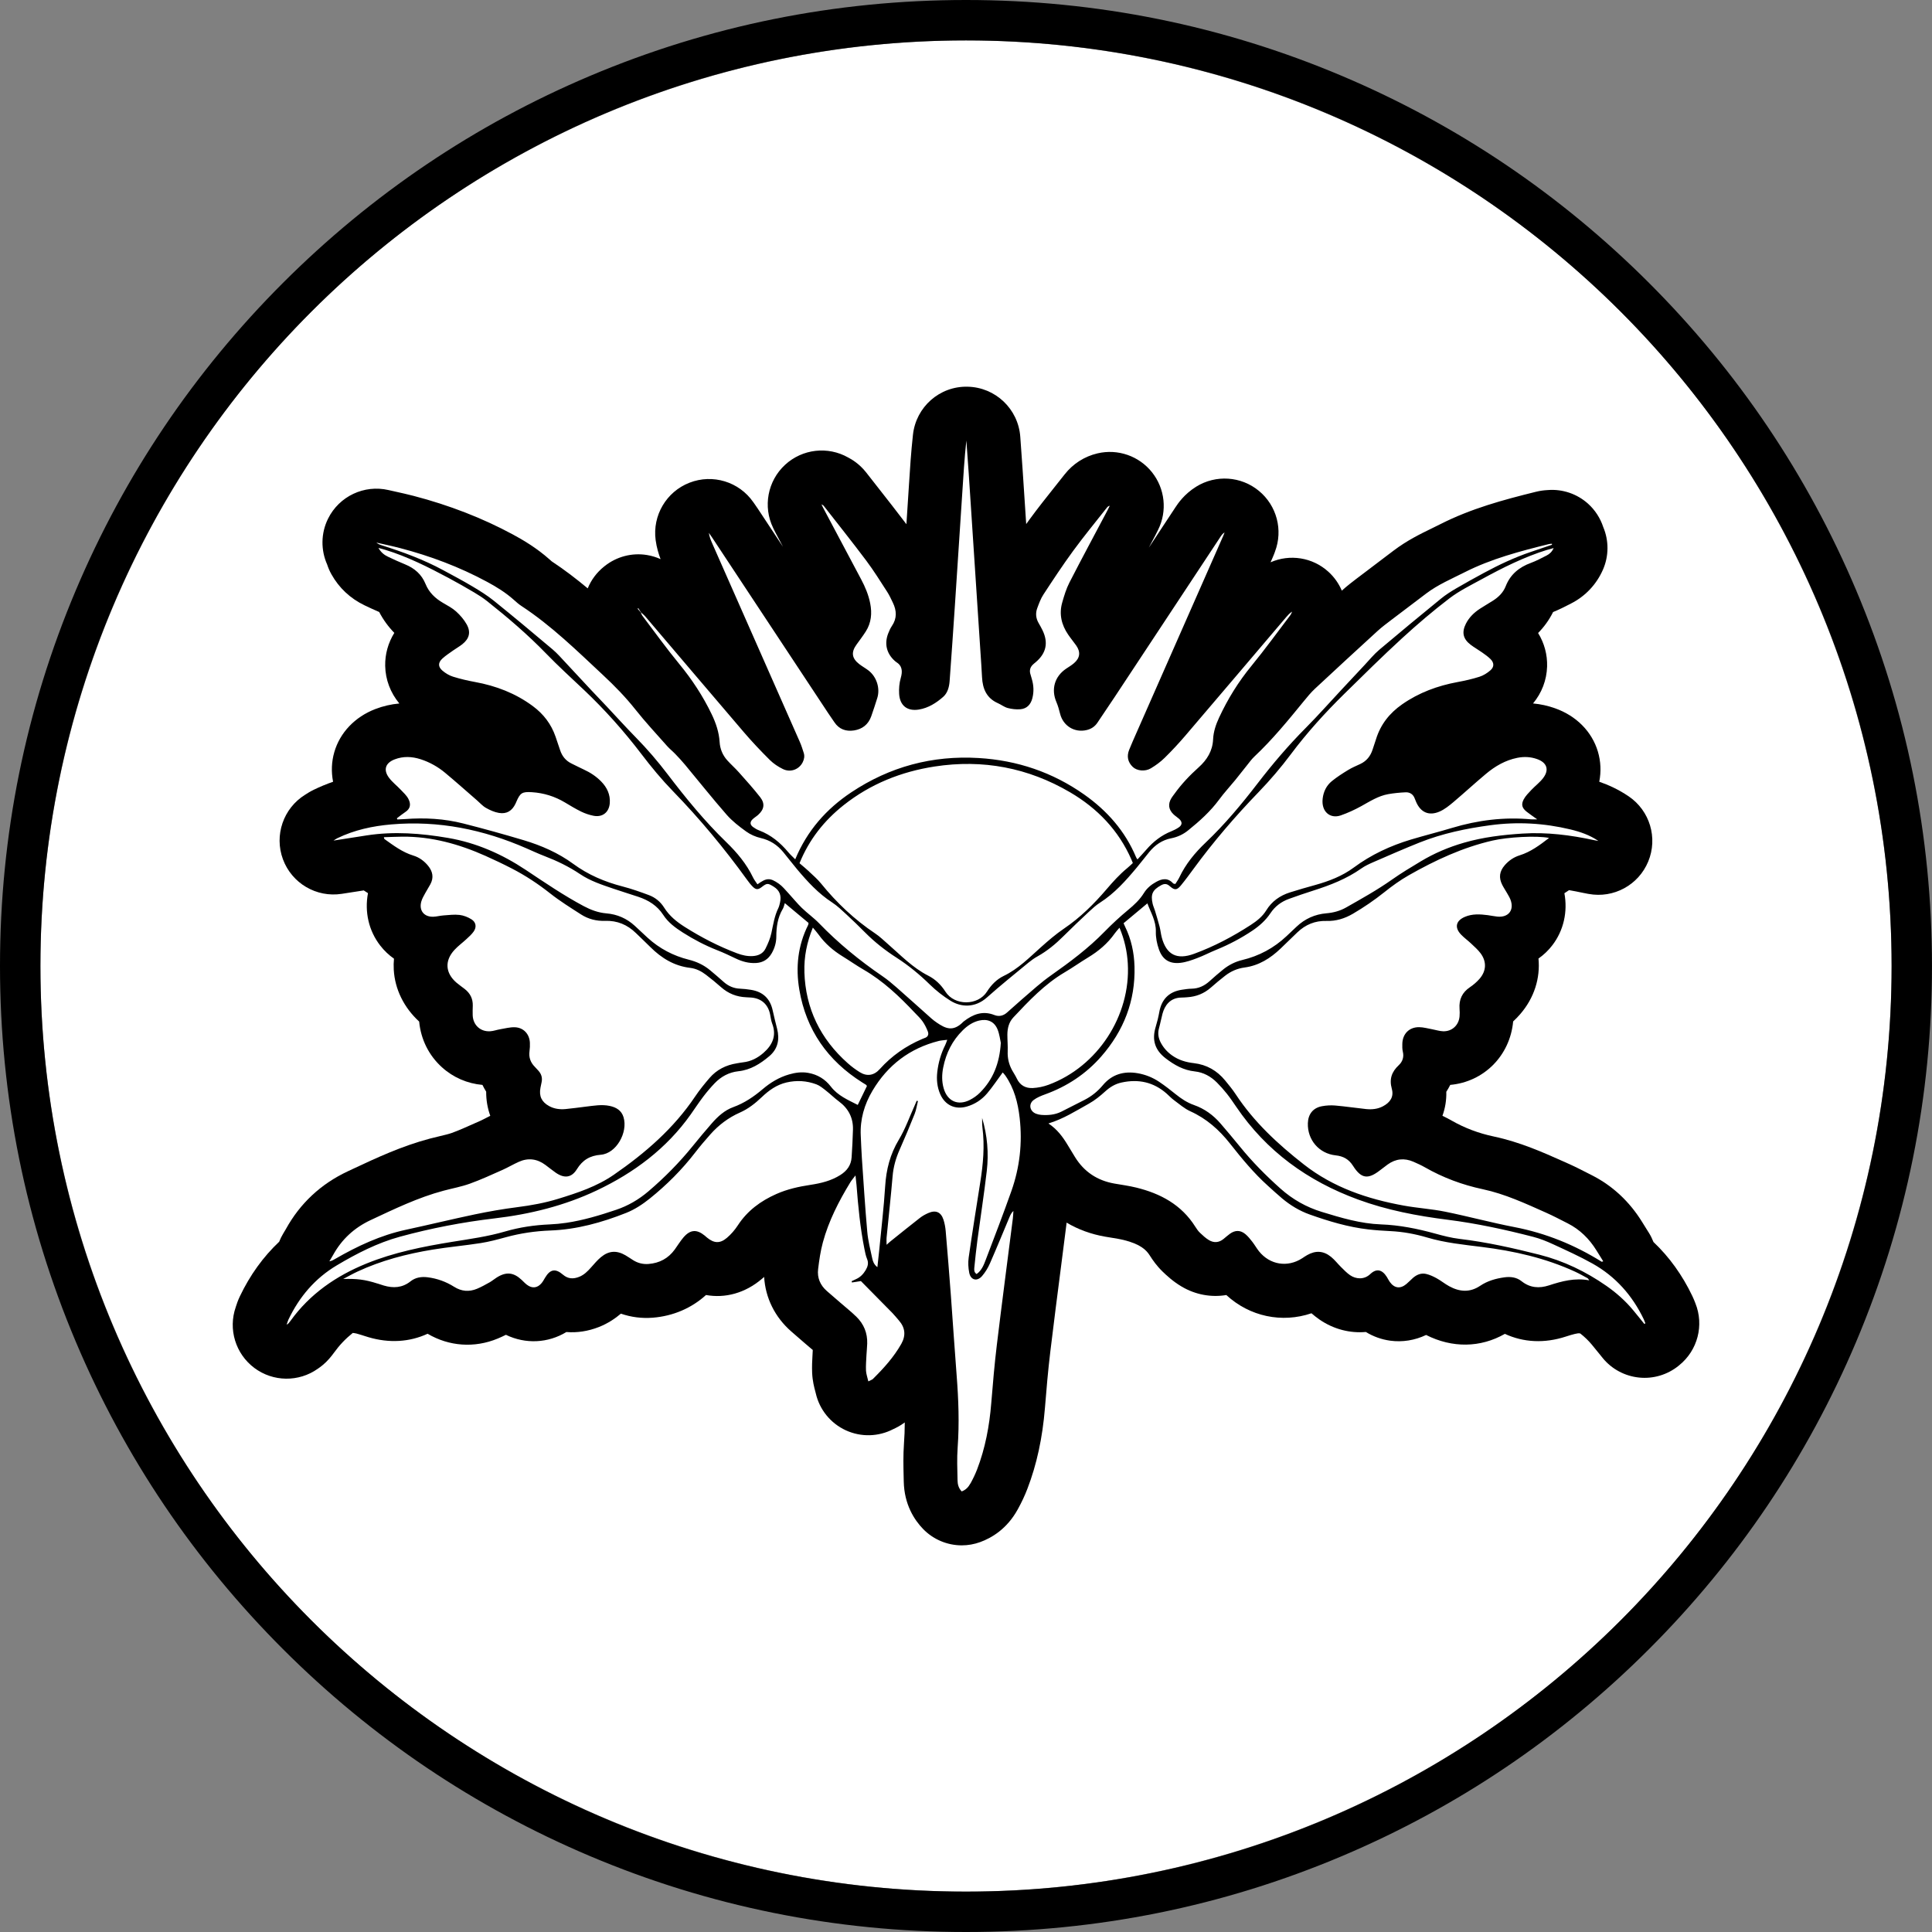 <?xml version="1.0" encoding="UTF-8"?><svg id="Layer_1" xmlns="http://www.w3.org/2000/svg" viewBox="0 0 717.09 717.09"><rect x="0" y="0" width="717.09" height="717.09" fill="#808080" stroke="none"/><defs><style>.cls-1{fill:#fff;}</style></defs><g id="v1"><g id="elipse1"><circle class="cls-1" cx="358.55" cy="358.55" r="343.55"/><path d="M358.55,15c189.74,0,343.55,153.81,343.55,343.55s-153.81,343.55-343.55,343.55S15,548.28,15,358.55,168.81,15,358.55,15M358.55,0c-48.4,0-95.35,9.48-139.57,28.18-42.7,18.06-81.04,43.91-113.96,76.83s-58.77,71.27-76.83,113.96C9.48,263.19,0,310.15,0,358.55s9.48,95.35,28.18,139.57c18.06,42.7,43.91,81.04,76.83,113.96s71.27,58.77,113.96,76.83c44.21,18.7,91.17,28.18,139.57,28.18s95.35-9.48,139.57-28.18c42.7-18.06,81.04-43.91,113.96-76.83s58.77-71.27,76.83-113.96c18.7-44.21,28.18-91.17,28.18-139.57s-9.48-95.35-28.18-139.57c-18.06-42.7-43.91-81.04-76.83-113.96s-71.27-58.77-113.96-76.83C453.9,9.48,406.94,0,358.55,0h0Z"/></g><g id="dude1"><path d="M623.29,506.71l-.2.17c-4.12,3.36-9.43,4.97-14.71,4.42-5.29-.54-10.17-3.14-13.52-7.26l-1.35-1.67c-.89-1.11-1.78-2.22-2.7-3.31-1.22-1.47-2.63-2.83-4.27-4.12-.1-.02-.2-.04-.3-.05-.58-.11-2.29.29-5.07,1.2-7.89,2.58-15.7,2.2-22.61-1.01-9.04,5.17-19.52,5.33-29.24.41-4.17,1.99-8.74,2.73-13.28,2.13-3.24-.44-6.31-1.54-9.08-3.24-5.85.52-11.91-.98-17.15-4.57-1.15-.79-2.16-1.61-3.04-2.37-10.96,3.72-22.92,1.24-31.6-6.77-5.6.94-11.46-.09-16.63-3.17-3.25-1.92-5.64-4.21-6.93-5.44-2.32-2.22-3.88-4.53-4.85-6.07-1.25-1.98-3.39-4.22-9.81-5.78-1.18-.29-2.72-.54-4.36-.81-.78-.12-1.57-.25-2.36-.39-5.25-.91-10.06-2.67-14.35-5.22-.03.34-.07.7-.12,1.07-.63,5-1.27,9.99-1.91,14.99-1.34,10.41-2.73,21.18-4,31.74-.86,7.1-1.49,14.53-2,20.92-.91,11.19-3.04,21.03-6.52,30.08-.96,2.52-2.14,5.03-3.6,7.67-2,3.64-4.45,6.29-6.9,8.22-2.46,1.92-4.94,3.13-7,3.88-2.24.82-4.56,1.22-6.85,1.22-5.34,0-10.58-2.15-14.41-6.13-3.16-3.28-6.95-8.98-7.13-17.57l-.04-1.84c-.09-3.68-.19-7.84.12-12.23.19-2.52.29-5.11.3-7.86-1.79,1.33-3.37,2.07-4.18,2.45l-.1.04c-5.48,2.86-11.98,3.02-17.6.44-5.65-2.6-9.77-7.67-11.15-13.73-.06-.25-.12-.48-.18-.7-.39-1.43-1.03-3.84-1.17-6.83-.11-2.5.02-4.7.12-6.47.02-.38.04-.76.06-1.13.01-.32.03-.64.05-.96-.26-.23-.54-.46-.82-.69-.67-.57-1.35-1.14-2.02-1.72l-1.95-1.69c-1.06-.92-2.13-1.83-3.18-2.76-6.11-5.33-9.63-12.52-10.08-20.26-.3.27-.6.53-.9.78-6.18,5.24-13.55,7.22-20.68,5.94-5.37,4.88-12.18,7.81-19.73,8.42-4.07.32-8.08-.19-11.86-1.5-2.04,1.74-4.74,3.6-8.14,4.95-4.05,1.59-8.15,2.2-12.09,1.87-6.79,4.13-15.14,4.57-22.45,1.03-.95.48-1.96.95-3.05,1.4-8.61,3.58-18.03,2.91-26.01-1.79-6.67,3.09-14.26,3.56-21.98,1.27-.68-.2-1.33-.41-1.98-.62l-.67-.22h-.02c-1.33-.43-2.1-.64-3.13-.73-2.67,2.14-4.95,4.54-6.87,7.21-.58.8-1.2,1.58-1.89,2.38-1.63,1.86-3.17,2.99-4.2,3.69-7.08,5.03-16.61,4.92-23.57-.29-6.99-5.23-9.78-14.39-6.89-22.62l.1-.32c.25-.77.67-2.07,1.41-3.62,3.76-7.89,8.65-14.67,14.6-20.28.39-.99.86-1.97,1.42-2.9l.52-.88c.18-.3.36-.59.53-.89,5.27-9.57,13.01-16.8,23.02-21.48l1.85-.87c8.86-4.15,18.02-8.44,28.56-11.25,1.24-.33,2.51-.63,3.77-.93,1.68-.4,3.27-.78,4.31-1.15,2.75-.99,5.67-2.3,8.77-3.69l2.03-.9c.48-.21,1.21-.59,1.98-.99.5-.26,1.03-.54,1.59-.82-1.02-2.81-1.54-5.82-1.52-8.95-.51-.81-.96-1.65-1.38-2.51-5.62-.5-10.86-2.76-15.05-6.56-4.85-4.38-7.82-10.35-8.44-16.95-5.68-5.22-9.02-12.02-9.43-19.24-.08-1.37-.05-2.74.08-4.1-1.9-1.33-3.6-2.95-5.07-4.83-4.28-5.49-5.89-12.49-4.58-19.49-.54-.34-1.06-.69-1.56-1.02l-8.17,1.27c-9.4,1.46-18.53-3.9-21.83-12.82s.14-18.94,8.22-23.95l.13-.08c.57-.37,1.63-1.07,3.05-1.76,2.32-1.13,4.72-2.13,7.21-2.99-.72-3.66-.59-7.42.46-11.02,2.09-7.22,7.63-13.04,15.18-15.95,2.89-1.12,5.89-1.81,8.95-2.08-3.31-4-5.15-8.83-5.25-13.96-.08-4.36,1.1-8.56,3.39-12.25-2.27-2.32-4.14-4.91-5.62-7.75-1.75-.75-3.53-1.56-5.38-2.45-5.35-2.57-9.5-6.46-12.35-11.55-.65-1.16-1.18-2.38-1.58-3.62-2.37-5.32-2.38-11.57.35-17.05,4.12-8.29,13.39-12.67,22.41-10.59.87.2,1.75.39,2.63.59,2.15.48,4.38.97,6.72,1.58,13.22,3.45,25.59,8.26,36.75,14.28,3.53,1.9,8.78,4.93,13.74,9.35.27.24.5.46.73.65,4.77,3.15,9.19,6.54,13.38,10.04,1.29-3.15,3.37-5.94,6.08-8.1l.25-.2c4.42-3.5,10.1-4.99,15.66-4.08,1.77.29,3.46.81,5.06,1.53-.71-1.84-1.45-4.22-1.84-7.07-1.22-9.15,3.97-17.96,12.57-21.3,8.61-3.35,18.38-.38,23.66,7.2l.35.49c.43.61.86,1.22,1.27,1.84l9.42,14.26c-.92-1.73-1.83-3.46-2.75-5.19-.2-.37-.39-.74-.66-1.31l-.22-.46c-3.88-7.93-2.09-17.47,4.39-23.46,6.4-5.92,15.89-7.01,23.45-2.71,1.16.61,4.09,2.24,6.68,5.56,1.45,1.85,2.9,3.7,4.35,5.55,3.47,4.43,7.06,8.99,10.57,13.63.26-4.07.53-8.14.79-12.21l.15-2.31c.38-6.05.78-12.31,1.49-18.7,1.13-10.29,9.88-18.05,20.26-17.81,10.34.2,18.82,8.25,19.57,18.57l.28,3.92c.21,2.82.41,5.63.6,8.45l1.32,20.04c.44-.62.89-1.23,1.34-1.85,3.07-4.19,6.24-8.16,9.3-12.01,1.22-1.52,2.44-3.05,3.64-4.59,3.11-3.95,7.32-6.64,12.19-7.79,7.55-1.77,15.43.97,20.24,7.04,4.82,6.07,5.7,14.37,2.26,21.31l-.19.38c-.27.56-.55,1.12-.84,1.68-.81,1.53-1.62,3.06-2.43,4.59l9.97-15.11c.77-1.16,3.12-4.73,7.61-7.52,7.29-4.53,16.66-3.91,23.28,1.55,6.63,5.46,9.03,14.53,5.97,22.55l-.04.13c-.16.44-.43,1.18-.82,2.06l-.78,1.77c7.13-3.13,15.56-1.85,21.45,3.5,2.21,2,3.89,4.41,5,7.03,1.98-1.8,3.89-3.25,5.58-4.54l.63-.47c3.78-2.89,7.57-5.75,11.37-8.62l1.71-1.29c4.95-3.74,9.92-6.16,14.3-8.29.99-.48,1.97-.96,2.95-1.46,11.55-5.85,23.39-9.03,35.51-12.03,1.65-.41,3.06-.56,4.15-.62h.02c.09-.01.17-.02.25-.02,5.46-.43,10.86,1.41,14.94,5.08,2.62,2.37,4.54,5.37,5.62,8.66,2.11,5,2.13,10.75-.14,15.88-2.42,5.46-6.5,9.77-11.8,12.48l-.66.34c-1.67.86-3.69,1.89-6.02,2.84-1.41,2.84-3.28,5.46-5.56,7.78,2.31,3.75,3.47,8.03,3.34,12.45-.16,5.05-1.98,9.8-5.22,13.69,2.77.25,5.51.85,8.18,1.8,7.89,2.8,13.68,8.65,15.89,16.07,1.09,3.66,1.24,7.47.51,11.19,3.36,1.17,7.18,2.87,10.97,5.46,7.81,5.33,10.82,15.4,7.21,24.14-3.6,8.74-12.83,13.76-22.13,12.04l-.31-.05c-.6-.11-1.2-.22-1.79-.35-1.79-.38-3.51-.72-5.16-1-.55.38-1.13.76-1.73,1.14,1.27,6.86-.27,13.79-4.41,19.23-1.48,1.95-3.24,3.63-5.21,5.01.71,7.25-1.57,14.64-6.79,20.65-.81.94-1.69,1.84-2.61,2.7-1.18,12.82-10.96,22.44-23.35,23.55-.43.87-.92,1.73-1.46,2.55.08,3.1-.41,6.11-1.44,8.92,1.09.52,2.24,1.11,3.4,1.77,4.86,2.77,9.98,4.71,15.68,5.92,9.71,2.06,18.26,5.88,25.81,9.25l1.72.77c2.58,1.15,4.9,2.33,7.14,3.48l1.69.86c7.65,3.87,13.94,9.71,18.68,17.36.56.9,1.12,1.8,1.69,2.72l.82,1.3c.68,1.09,1.24,2.24,1.7,3.41,5.87,5.56,10.7,12.26,14.42,20.04.51,1.06.86,1.98,1.07,2.52l.07.18c3.28,8.15.85,17.47-5.98,22.99Z"/><path class="cls-1" d="M574.94,311.03c-3.53,2.72-6.84,5.17-10.9,6.44-2.16.67-4.03,1.94-5.53,3.67-1.98,2.28-2.29,4.62-.92,7.31.54,1.07,1.22,2.06,1.81,3.1.43.76.9,1.52,1.22,2.33,1.5,3.89-.7,6.74-4.88,6.33-1.19-.12-2.37-.38-3.55-.54-2.87-.37-5.75-.54-8.5.64-3.34,1.44-3.9,3.96-1.39,6.58,1.16,1.21,2.54,2.19,3.76,3.35,1.21,1.15,2.5,2.27,3.49,3.6,2.29,3.09,2.14,6.53-.39,9.45-1.04,1.19-2.28,2.26-3.59,3.14-2.87,1.94-4.1,4.56-3.84,7.98.07.95.09,1.92,0,2.87-.29,3.27-2.82,5.6-6.1,5.49-1.34-.04-2.66-.49-3.99-.73-1.64-.29-3.29-.78-4.94-.79-3.69-.02-6.13,2.51-6.21,6.19-.02.96-.04,1.95.18,2.86.5,2.01-.1,3.75-1.48,5.04-2.64,2.47-3.61,5.14-2.6,8.79.81,2.93-.55,5.03-3.28,6.48-1.98,1.05-4.13,1.26-6.3,1.03-3.81-.4-7.61-.98-11.42-1.31-1.65-.14-3.37-.04-4.99.27-3.26.62-5.06,2.94-5.17,6.27-.21,6.18,4.13,11.3,10.33,11.96,2.83.3,4.87,1.43,6.44,3.9,3.03,4.78,5.56,5.1,9.99,1.65.95-.74,1.9-1.47,2.87-2.17,2.98-2.14,6.17-2.47,9.53-1.02,1.46.64,2.93,1.3,4.31,2.09,6.72,3.84,13.87,6.5,21.43,8.11,8.27,1.76,15.89,5.32,23.55,8.73,2.7,1.2,5.31,2.59,7.95,3.92,4.55,2.3,8.03,5.74,10.7,10.04.83,1.34,1.67,2.68,2.53,4.07-.34.09-.52.2-.6.15-10-6.24-20.7-10.6-32.32-12.84-8.62-1.66-17.12-3.97-25.73-5.72-5.08-1.03-10.3-1.34-15.4-2.27-13.43-2.44-26.1-6.68-37.06-15.26-9.63-7.54-18.5-15.73-25.28-26.02-1.18-1.8-2.56-3.47-3.93-5.14-3.02-3.69-6.88-5.9-11.65-6.45-2.9-.33-5.61-1.13-8.04-2.85-1.74-1.23-3.11-2.74-4.13-4.59-.96-1.75-1.29-3.57-.74-5.54.49-1.76.82-3.58,1.29-5.34.81-3,2.78-5.98,7.06-6.02.72,0,1.44-.07,2.16-.12,3.3-.21,6.2-1.36,8.71-3.56,1.74-1.53,3.52-3.02,5.35-4.44,2.12-1.64,4.5-2.68,7.2-3.04,5.29-.71,9.57-3.41,13.35-7.02,2.08-1.99,4.13-4.01,6.21-6,3.03-2.9,6.61-4.39,10.85-4.26,3.53.11,6.76-.89,9.81-2.68,4.08-2.39,7.95-5.04,11.65-7.99,2.86-2.29,5.87-4.46,9.05-6.27,9.82-5.59,20.02-10.34,31.1-12.89,5.56-1.28,16.34-1.93,21.01-.97ZM142.69,311.42c3.38,2.41,6.68,4.91,10.76,6.15,2.16.66,4,2,5.45,3.78,1.73,2.12,2.17,4.41.82,6.89-.61,1.12-1.31,2.19-1.92,3.32-.53.98-1.12,1.97-1.42,3.03-.95,3.33.98,5.77,4.43,5.67,1.27-.04,2.53-.4,3.8-.49,1.99-.14,4.01-.41,5.96-.18,1.53.18,3.11.81,4.42,1.63,1.73,1.08,1.98,2.93.78,4.59-.73,1.02-1.71,1.89-2.64,2.75-1.46,1.36-3.1,2.54-4.45,4.01-3.71,4.02-3.4,8.58.74,12.15.97.83,2.03,1.55,3.04,2.34,2.03,1.57,3.09,3.61,3.02,6.21-.03,1.2-.08,2.4-.03,3.6.16,3.6,2.85,6.11,6.46,5.9,1.26-.07,2.49-.54,3.75-.75,1.8-.3,3.62-.8,5.42-.74,3.24.11,5.45,2.52,5.6,5.75.05,1.03,0,2.09-.14,3.11-.33,2.32.38,4.25,2.02,5.88.45.45.88.93,1.3,1.41,1.09,1.21,1.51,2.61,1.17,4.22-.15.7-.29,1.41-.43,2.11-.59,3.09.45,5.26,3.22,6.78,1.89,1.04,3.95,1.29,6.05,1.11,2.54-.23,5.07-.61,7.61-.91,2.93-.34,5.85-.89,8.82-.26,2.44.51,4.39,1.7,5.13,4.16,1.72,5.65-2.67,13.5-8.43,13.96-4.06.33-6.76,1.94-8.9,5.4-1.99,3.21-4.7,3.42-7.82,1.27-1.31-.91-2.55-1.93-3.83-2.88-3.09-2.3-6.43-2.73-9.94-1.14-2.04.92-3.97,2.07-6.01,2.98-4.01,1.78-8,3.63-12.12,5.11-3.14,1.13-6.48,1.73-9.72,2.6-9.47,2.52-18.25,6.78-27.08,10.91-6.07,2.84-10.74,7.13-13.97,13-.43.78-.91,1.54-1.36,2.31.95-.15,1.55-.54,2.16-.9,8.27-4.77,16.84-8.79,26.26-10.82,8.51-1.83,16.98-3.9,25.5-5.69,5.23-1.09,10.51-2.02,15.82-2.69,5.17-.66,10.26-1.58,15.24-3.12,7.19-2.21,14.33-4.58,20.6-8.91,11.66-8.05,22.25-17.21,30.22-29.11,1.6-2.38,3.43-4.62,5.3-6.8,2.66-3.09,6.12-4.82,10.13-5.45.79-.12,1.57-.3,2.37-.38,2.9-.32,5.37-1.62,7.5-3.48,3.33-2.9,4.98-6.39,3.26-10.88-.42-1.1-.54-2.33-.79-3.5-.77-3.66-3.23-5.85-6.93-6.17-.64-.06-1.28-.08-1.92-.11-3.57-.14-6.68-1.39-9.36-3.77-1.79-1.59-3.66-3.11-5.56-4.56-1.73-1.33-3.68-2.32-5.87-2.58-5.93-.7-10.66-3.61-14.8-7.73-1.76-1.75-3.56-3.45-5.34-5.18-3.19-3.12-6.96-4.69-11.47-4.54-3.19.11-6.23-.65-8.91-2.38-3.89-2.5-7.85-4.96-11.47-7.82-4.48-3.54-9.2-6.65-14.25-9.25-3.2-1.65-6.45-3.19-9.73-4.66-9.81-4.37-19.98-7.22-30.82-7.14-2.28.02-4.57.13-6.91.2.11.39.11.6.2.66ZM237.84,227.28c.19.42.31.9.58,1.26,4.54,5.99,8.92,12.1,13.69,17.89,4.76,5.78,8.81,11.95,12.05,18.69,1.57,3.28,2.71,6.64,2.94,10.3.16,2.55,1.1,4.84,2.8,6.75,1.38,1.55,2.96,2.92,4.33,4.47,2.7,3.04,5.44,6.06,7.94,9.27,1.86,2.39,1.45,4.55-.8,6.56-.65.58-1.44,1.03-2.06,1.64-1.01.98-.96,1.99.17,2.83.7.52,1.48.97,2.29,1.28,4.39,1.67,7.85,4.54,10.82,8.1.75.9,1.64,1.68,2.57,2.63,4.41-10.63,11.54-18.7,20.79-24.86,14.3-9.53,30.11-13.77,47.28-12.74,14.3.85,27.41,5.26,39.14,13.52,8.54,6.01,15.24,13.59,19.32,23.33.09.21.24.39.49.79,1.24-1.36,2.33-2.5,3.36-3.7,2.55-2.95,5.55-5.28,9.19-6.74.96-.39,1.9-.86,2.76-1.44,1.36-.92,1.4-2.03.18-3.16-.65-.59-1.41-1.05-2.05-1.65-1.9-1.78-2.18-3.84-.85-6.05.33-.55.74-1.04,1.11-1.56,2.62-3.66,5.69-6.9,9.04-9.9,3.09-2.77,5.15-6.1,5.34-10.37.13-2.85,1.03-5.48,2.21-8.04,3.21-6.92,7.18-13.33,12.04-19.25,5.01-6.11,9.65-12.53,14.44-18.83.29-.38.43-.86.64-1.29-.91.56-1.54,1.28-2.16,2-12.48,14.68-24.94,29.37-37.46,44.02-2.44,2.85-5,5.61-7.68,8.24-1.52,1.5-3.3,2.8-5.13,3.9-2.14,1.29-5.2.96-6.73-.53-1.86-1.8-2.28-3.98-1.31-6.37.78-1.92,1.61-3.83,2.45-5.72,10.82-24.57,21.65-49.13,32.47-73.7.18-.41.32-.83.48-1.24-.68.42-1.1.98-1.48,1.56-13.13,19.88-26.25,39.76-39.38,59.63-2.07,3.13-4.21,6.22-6.28,9.36-.98,1.48-2.3,2.39-4.02,2.8-4.51,1.09-8.76-1.52-9.89-6.04-.37-1.46-.77-2.94-1.36-4.32-2.04-4.74-.7-9.49,3.59-12.4.99-.67,2.04-1.28,2.94-2.06,2.25-1.94,2.5-4.15.8-6.57-.97-1.37-2.05-2.66-2.99-4.05-2.47-3.62-3.41-7.59-2.2-11.86.72-2.52,1.48-5.09,2.67-7.41,4.63-9.03,9.45-17.96,14.19-26.93.28-.53.53-1.06.79-1.6-.52.12-.81.38-1.04.67-4.2,5.34-8.53,10.59-12.54,16.07-3.87,5.28-7.47,10.76-11.06,16.24-.99,1.51-1.62,3.29-2.26,5-.71,1.89-.53,3.77.49,5.54.52.9,1.03,1.81,1.48,2.74,2.2,4.59,1.35,8.49-2.54,11.79-.37.31-.75.6-1.09.94-.93.91-1.27,2.01-.95,3.29.18.7.4,1.38.6,2.07.69,2.35.8,4.71.18,7.1-.6,2.33-2.04,3.88-4.45,4.08-1.54.13-3.18-.06-4.69-.46-1.28-.34-2.4-1.24-3.64-1.79-4.2-1.85-5.67-5.33-5.89-9.62-.16-3.19-.39-6.38-.6-9.57-1.44-22.01-2.89-44.03-4.34-66.04-.27-4.09-.58-8.18-.88-12.26-.74,6.71-1.12,13.41-1.56,20.11-.88,13.72-1.78,27.44-2.7,41.16-.62,9.33-1.27,18.66-1.95,27.99-.16,2.19-.74,4.43-2.39,5.88-2.58,2.27-5.53,4.14-9.02,4.71-4.3.7-7.05-1.44-7.33-5.78-.12-1.95.05-4.02.59-5.9.73-2.54.62-4.56-1.8-6.04-.14-.08-.25-.19-.37-.3-3.08-2.73-3.98-6.38-2.49-10.21.38-.96.8-1.94,1.38-2.79,1.93-2.83,1.78-5.7.36-8.64-.66-1.37-1.29-2.76-2.11-4.03-2.52-3.89-4.97-7.84-7.74-11.54-5.18-6.91-10.57-13.65-15.88-20.46-.1-.13-.3-.19-.78-.47.31.63.43.9.57,1.17,4.72,8.89,9.44,17.78,14.17,26.67,1.51,2.84,2.74,5.77,3.36,8.94.72,3.67.4,7.18-1.64,10.39-1.07,1.68-2.28,3.27-3.45,4.89-2.05,2.84-1.76,5.08,1.03,7.24,1.07.83,2.27,1.49,3.36,2.31,3.08,2.33,4.47,6.69,3.31,10.31-.73,2.27-1.44,4.56-2.25,6.8-1.07,2.97-3.28,4.71-6.35,5.19-2.98.46-5.54-.4-7.3-3.03-.76-1.13-1.55-2.23-2.3-3.37-14.32-21.67-28.64-43.35-42.97-65.02-.43-.65-.89-1.28-1.33-1.92.21,1.55.78,2.85,1.35,4.15,10.81,24.48,21.63,48.97,32.42,73.46.58,1.31,1,2.69,1.44,4.05.39,1.2.18,2.36-.37,3.48-1.34,2.68-4.51,3.92-7.34,2.54-1.77-.86-3.5-2.01-4.89-3.39-3.34-3.32-6.59-6.75-9.65-10.33-12.22-14.27-24.36-28.61-36.54-42.91-.5-.59-1.13-1.07-1.7-1.6,0,0-.05.05-.05.05ZM300.28,323.48c1.51,1.42,3.11,2.79,4.41,4.39,5.83,7.19,12.46,13.47,20.18,18.62,1.65,1.1,3.09,2.51,4.59,3.82,4.81,4.18,9.22,8.85,15.02,11.8,2.67,1.35,4.77,3.36,6.42,5.95,3.37,5.3,12.08,5.29,15.44-.02,1.6-2.52,3.6-4.55,6.22-5.82,5.37-2.58,9.47-6.79,13.8-10.65,2.75-2.45,5.51-4.84,8.56-6.91,6-4.06,11.12-9.13,15.8-14.61,2.4-2.81,4.84-5.52,7.7-7.86.72-.59,1.38-1.25,2.05-1.86-.24-.59-.38-.96-.54-1.32-4.77-10.86-12.62-18.99-22.72-24.92-15.59-9.15-32.43-12.34-50.3-9.59-12.46,1.92-23.86,6.48-33.81,14.37-7.2,5.72-12.76,12.7-16.35,21.53,1.26,1.09,2.45,2.04,3.55,3.07ZM574.35,204.05c-8.6,2.66-16.59,6.67-24.45,10.97-4.06,2.22-8.29,4.29-11.94,7.08-6.09,4.65-11.94,9.64-17.59,14.82-7.3,6.7-14.35,13.66-21.42,20.62-7.13,7.01-13.85,14.41-19.84,22.42-3.7,4.94-7.68,9.6-11.96,14.04-8.66,8.98-16.8,18.43-24.17,28.51-1.51,2.06-3.03,4.13-4.65,6.1-1.5,1.83-2.35,1.9-4.16.29-1.09-.98-2.04-.97-3.24-.31-3.15,1.73-3.92,3.34-3.1,6.89.2.85.59,1.65.84,2.49.6,1.98,1.21,3.96,1.73,5.96.34,1.31.46,2.68.8,3.99,1.72,6.47,5.62,8.43,11.96,6.11,7.47-2.73,14.44-6.42,21.1-10.74,2.23-1.45,4.31-3.09,5.72-5.38,2.07-3.38,5.08-5.49,8.77-6.67,3.12-1,6.27-1.88,9.42-2.76,5.11-1.43,10-3.29,14.32-6.49,6.43-4.76,13.58-8.09,21.21-10.38,5.05-1.51,10.17-2.79,15.21-4.31,9.6-2.89,19.36-4.12,29.37-3.19.58.05,1.17,0,2.28,0-1.63-1.17-2.81-1.95-3.92-2.83-1.71-1.36-2.12-2.66-1.08-4.61.69-1.29,1.81-2.39,2.83-3.48,1.42-1.5,3.13-2.77,4.37-4.4,2.34-3.08,1.42-5.75-2.26-7.05-2.39-.85-4.84-.96-7.33-.46-4.43.89-8.22,3.09-11.62,5.94-4.11,3.43-8.04,7.07-12.13,10.52-1.57,1.32-3.24,2.67-5.1,3.48-3.96,1.72-7.05.31-8.73-3.63-.16-.37-.32-.73-.45-1.11-.58-1.65-1.81-2.48-3.48-2.4-2.14.1-4.3.31-6.41.68-3.69.66-6.79,2.68-10.01,4.46-2.43,1.34-4.99,2.52-7.6,3.43-3.92,1.36-7.3-1.38-6.71-6.26.3-2.55,1.4-4.82,3.38-6.44,1.9-1.55,4-2.89,6.1-4.17,1.42-.87,2.99-1.51,4.51-2.23,2.31-1.09,3.75-2.91,4.53-5.31.42-1.29.88-2.57,1.28-3.87,1.69-5.49,5.03-9.7,9.73-12.97,6.22-4.33,13.12-6.87,20.52-8.24,2.74-.51,5.49-1.12,8.14-1.97,1.47-.47,2.9-1.37,4.07-2.39,1.46-1.27,1.4-2.83.02-4.19-.96-.94-2.09-1.73-3.2-2.51-1.37-.97-2.85-1.79-4.18-2.81-2.83-2.16-3.34-4.63-1.73-7.81,1.19-2.34,3.02-4.11,5.19-5.53,1.61-1.05,3.27-2,4.89-3.03,2.07-1.32,3.77-3.01,4.68-5.32,1.73-4.41,4.99-7.07,9.35-8.67,2.01-.74,3.93-1.77,5.85-2.75,1.05-.54,1.96-1.3,2.6-2.76-.96.27-1.63.44-2.29.65ZM147.47,304.15c.95-.05,1.91-.07,2.86-.14,7.31-.56,14.57-.16,21.67,1.65,7.51,1.91,14.98,3.98,22.4,6.2,6.54,1.96,12.81,4.7,18.32,8.74,5.59,4.11,11.73,6.71,18.38,8.43,3.31.86,6.56,2.01,9.77,3.21,2.37.89,4.29,2.48,5.65,4.65,1.92,3.06,4.61,5.24,7.63,7.15,6.17,3.9,12.61,7.23,19.44,9.8,1.9.71,3.81,1.15,5.85,1.02,2.07-.13,3.8-.95,4.71-2.81.91-1.84,1.75-3.78,2.17-5.78.67-3.13,1.13-6.28,2.56-9.2.31-.64.47-1.36.63-2.06.57-2.52-.06-4.51-2.39-5.94-2.1-1.29-2.43-1.36-4.38.16-1.35,1.05-2.16,1.07-3.35-.12-.79-.79-1.48-1.68-2.13-2.59-8.39-11.62-17.53-22.62-27.52-32.9-4.19-4.31-7.99-8.91-11.63-13.69-6.5-8.53-13.62-16.52-21.42-23.9-4.7-4.45-9.5-8.81-14-13.46-6.81-7.03-14.21-13.35-21.86-19.42-1.5-1.19-3.12-2.24-4.76-3.21-3.17-1.87-6.35-3.7-9.6-5.43-7.55-4.02-15.18-7.88-23.4-10.41-.73-.23-1.48-.42-2.61-.74.99,1.76,2.21,2.64,3.57,3.29,2.09,1,4.2,1.96,6.34,2.83,3.5,1.43,6.13,3.72,7.57,7.26,1.29,3.19,3.63,5.38,6.55,7.07,1.65.96,3.4,1.88,4.8,3.15,1.51,1.37,2.92,2.99,3.91,4.76,1.64,2.93.99,5.33-1.62,7.41-1.06.84-2.26,1.5-3.37,2.29-1.36.97-2.79,1.89-4.02,3.02-1.63,1.5-1.65,3.06.05,4.5,1.13.96,2.51,1.78,3.91,2.22,2.66.83,5.4,1.47,8.14,1.97,7.82,1.43,15.05,4.19,21.48,8.96,3.98,2.95,6.83,6.68,8.44,11.37.57,1.66,1.13,3.33,1.69,5,.74,2.23,2.11,3.92,4.25,4.95,1.51.73,3,1.51,4.52,2.21,2.42,1.11,4.62,2.55,6.48,4.46,2.15,2.21,3.41,4.83,3.18,7.99-.25,3.43-2.71,5.39-6.07,4.71-1.55-.31-3.1-.83-4.52-1.52-2.08-1.01-4.06-2.22-6.05-3.41-3.78-2.26-7.86-3.53-12.24-3.81-3.65-.23-4.37.23-5.81,3.57-.09.22-.19.44-.29.66-1.27,2.67-3.25,3.95-6.17,3.46-1.68-.28-3.34-1.03-4.83-1.88-1.23-.69-2.2-1.83-3.29-2.77-3.92-3.4-7.8-6.86-11.79-10.19-2.72-2.27-5.78-4-9.17-5.09-3.22-1.03-6.44-1.17-9.63.06-3.42,1.32-4.28,3.86-2.1,6.8,1.22,1.64,2.91,2.93,4.33,4.43,1.03,1.09,2.21,2.14,2.88,3.44,1.09,2.09.62,3.7-1.08,4.82-1.1.73-2.13,1.57-3.19,2.37.05.15.11.3.16.45ZM360.21,550.6c.92-1.67,1.76-3.41,2.45-5.19,3.03-7.89,4.57-16.11,5.25-24.52.59-7.25,1.21-14.5,2.08-21.71,1.89-15.62,3.95-31.23,5.93-46.84.12-.95.15-1.92.22-2.88-.79.73-1.13,1.52-1.46,2.3-2.41,5.74-4.77,11.51-7.27,17.21-.73,1.66-1.72,3.28-2.9,4.65-1.84,2.13-4.21,1.54-4.76-1.19-.37-1.84-.48-3.84-.21-5.69,1.34-9.33,2.83-18.64,4.3-27.95,1.07-6.73,1.68-13.48.8-20.28-.08-.63-.09-1.28-.11-1.91-.02-.55,0-1.1,0-1.65,1.94,6.5,2.49,13.09,1.72,19.7-.99,8.57-2.33,17.09-3.47,25.65-.45,3.4-.81,6.82-1.15,10.23-.08.82-.11,1.74.85,2.35,1.94-1.38,2.69-3.45,3.44-5.42,3.22-8.43,6.45-16.86,9.46-25.36,3.11-8.79,4.14-17.86,3.08-27.16-.64-5.64-2.02-10.99-5.31-15.72-.33-.48-.75-.89-.98-1.16-1.98,2.68-3.74,5.35-5.79,7.77-1.99,2.34-4.54,4.03-7.55,4.89-4.31,1.23-8.05-.5-9.85-4.6-1.15-2.62-1.42-5.39-1.1-8.22.4-3.53,1.38-6.88,2.97-10.06.26-.51.42-1.08.73-1.9-1.27.17-2.23.19-3.14.42-10.77,2.73-18.96,8.96-24.61,18.48-3.04,5.12-4.65,10.67-4.35,16.69.13,2.71.22,5.43.4,8.14.63,9.16,1.2,18.34,2.01,27.49.29,3.32,1.14,6.6,1.84,9.87.24,1.11.61,2.28,1.92,3.3.25-2.28.48-4.25.67-6.21.77-7.95,1.72-15.89,2.22-23.86.39-6.19,1.83-11.85,5.07-17.24,2.41-4,3.98-8.51,5.92-12.8.25-.55.48-1.11.71-1.67.15.05.31.09.46.14-.4,1.6-.63,3.26-1.23,4.78-1.77,4.45-3.62,8.87-5.56,13.24-1.41,3.17-2.33,6.41-2.62,9.9-.64,7.56-1.48,15.1-2.22,22.65-.08.81-.01,1.63-.01,2.76.68-.61,1.07-.98,1.5-1.32,3.62-2.9,7.21-5.81,10.87-8.66.94-.73,2.01-1.32,3.1-1.8,2.76-1.22,4.71-.39,5.64,2.44.44,1.35.7,2.8.83,4.22.69,8.04,1.34,16.08,1.94,24.13.73,9.8,1.35,19.61,2.12,29.4.7,8.94,1.03,17.86.38,26.82-.3,4.05-.12,8.14-.04,12.2.03,1.41.33,2.85,1.54,4.11,1.63-.59,2.55-1.72,3.24-2.97ZM589.26,474.43c-1.55-.83-3.08-1.71-4.67-2.44-11-5.05-22.66-7.69-34.61-9.17-6.82-.85-13.65-1.53-20.28-3.5-4.45-1.32-9.01-2.15-13.67-2.38-2.71-.13-5.43-.31-8.12-.62-7.51-.86-14.7-3.02-21.79-5.54-3.8-1.35-7.22-3.43-10.3-6.02-1.77-1.49-3.48-3.07-5.2-4.62-5.25-4.72-9.72-10.15-14.08-15.68-4-5.08-8.72-9.28-14.73-11.99-2.21-1-4.12-2.7-6.11-4.16-.96-.71-1.78-1.6-2.68-2.4-4.87-4.29-10.49-5.49-16.77-4.11-2.34.51-4.23,1.66-6.01,3.27-1.87,1.7-3.89,3.35-6.09,4.57-4.78,2.66-9.43,5.65-15.01,7.35,3.22,2.13,5.3,4.94,7.12,7.96.91,1.5,1.82,3.01,2.74,4.51,3.39,5.49,8.3,8.73,14.65,9.84,2.68.47,5.38.83,8.01,1.47,9.07,2.21,16.86,6.38,22,14.56.51.81,1.07,1.62,1.76,2.27,1.03.98,2.1,1.98,3.32,2.7,1.8,1.07,3.67.95,5.36-.42.81-.65,1.58-1.36,2.42-1.96,1.94-1.39,3.89-1.39,5.72.14.97.81,1.78,1.83,2.56,2.83.88,1.13,1.59,2.41,2.48,3.53,4.07,5.07,10.64,6.11,16.06,2.59.6-.39,1.19-.81,1.82-1.16,3.14-1.79,6.08-1.64,8.9.67,1.35,1.1,2.43,2.53,3.68,3.76,1.08,1.06,2.13,2.18,3.37,3.03,2.08,1.43,5.17,1.78,7.48-.42,2.31-2.2,4.41-1.68,6.13,1.03.38.61.69,1.27,1.1,1.85,1.69,2.39,3.89,2.7,6.14.84.86-.71,1.62-1.54,2.46-2.28,1.39-1.22,3.05-1.91,4.86-1.5,1.37.31,2.7.93,3.94,1.61,1.6.88,3.04,2.07,4.65,2.95,3.84,2.1,7.66,2.44,11.53-.16,2.69-1.81,5.77-2.69,8.98-3.13,2.32-.32,4.54-.02,6.37,1.44,3.14,2.5,6.58,2.72,10.19,1.54,4.78-1.56,9.58-2.86,14.94-1.86-.35-.44-.45-.69-.64-.79ZM140.12,476.4c.76.24,1.52.5,2.28.73,3.56,1.06,6.9.9,9.97-1.54,1.83-1.46,4.03-1.8,6.36-1.51,3.55.45,6.83,1.64,9.84,3.54,2.72,1.72,5.56,1.94,8.47.73,1.61-.67,3.15-1.53,4.68-2.39.9-.51,1.7-1.19,2.58-1.75,3.54-2.26,6.29-2,9.32.84.64.6,1.24,1.26,1.94,1.79,1.94,1.49,3.92,1.27,5.48-.62.5-.61.88-1.33,1.29-2.01,1.86-3.12,3.81-3.51,6.61-1.11,1.9,1.63,3.86,1.67,6.02.82,1.85-.73,3.17-2.09,4.46-3.54,1.17-1.31,2.3-2.68,3.65-3.79,2.91-2.41,5.85-2.56,9.1-.66.97.56,1.88,1.21,2.83,1.8,1.75,1.1,3.66,1.57,5.72,1.41,4.06-.32,7.33-2.07,9.73-5.38,1.08-1.49,2.03-3.08,3.22-4.47,2.51-2.93,4.93-3.1,7.88-.69.31.25.6.53.91.78,2.55,2.09,4.77,2.25,7.32.08,1.56-1.32,2.96-2.94,4.08-4.66,3.54-5.43,8.48-9.05,14.3-11.63,4.05-1.8,8.33-2.74,12.69-3.4,3.89-.59,7.66-1.5,11.06-3.65,2.49-1.58,3.99-3.65,4.18-6.58.22-3.42.41-6.85.5-10.28.11-4.39-1.7-7.85-5.24-10.47-1.66-1.23-3.14-2.71-4.77-3.98-1.12-.88-2.27-1.85-3.57-2.34-3.59-1.34-7.32-1.57-11.08-.7-3.63.84-6.54,2.92-9.17,5.43-2.45,2.34-5.07,4.4-8.19,5.77-4.24,1.88-7.85,4.62-10.91,8.07-1.91,2.15-3.78,4.34-5.54,6.62-4.95,6.44-10.66,12.15-16.96,17.21-2.65,2.13-5.62,4.08-8.76,5.32-9.01,3.57-18.31,6.17-28.11,6.53-5.61.21-11.13,1.01-16.55,2.5-3.08.84-6.18,1.68-9.33,2.17-5.92.93-11.9,1.45-17.81,2.42-9.65,1.58-19.07,4.03-27.97,8.18-1.78.83-3.5,1.81-5.24,2.72,5.03-.13,7.9.16,12.72,1.7ZM576.05,201.82c-.38.04-.78.02-1.15.12-10.7,2.65-21.36,5.44-31.28,10.46-4.84,2.45-9.87,4.57-14.24,7.87-4.34,3.27-8.68,6.54-12.99,9.84-1.71,1.31-3.46,2.6-5.05,4.05-7.79,7.12-15.55,14.27-23.27,21.46-1.51,1.41-2.84,3.03-4.15,4.64-5.81,7.12-11.63,14.24-18.35,20.56-1.04.98-1.88,2.17-2.78,3.29-1.45,1.8-2.86,3.64-4.32,5.43-1.97,2.41-4.11,4.7-5.95,7.21-3.26,4.43-7.29,8.04-11.53,11.46-1.84,1.49-3.94,2.47-6.24,2.92-3.4.66-6.02,2.48-8.17,5.09-1.57,1.91-3.07,3.89-4.66,5.79-4.05,4.86-8.24,9.57-13.65,13.03-1.47.94-2.79,2.15-4.07,3.34-3.21,3-6.41,6.03-9.52,9.13-2.9,2.9-6.03,5.47-9.62,7.48-1.18.66-2.3,1.46-3.35,2.32-5.16,4.27-10.4,8.45-15.39,12.91-4.46,3.98-9.66,3.62-13.51,1.23-2.75-1.72-5.37-3.76-7.69-6.03-3.79-3.71-7.87-7.07-12.29-9.92-4.27-2.75-8.19-5.82-11.75-9.41-2.25-2.27-4.55-4.5-6.9-6.67-1.7-1.57-3.4-3.21-5.32-4.46-5.11-3.32-9.14-7.72-13.01-12.32-1.75-2.08-3.39-4.25-5.12-6.35-2.2-2.68-4.9-4.44-8.36-5.24-1.9-.44-3.84-1.28-5.41-2.42-2.58-1.86-5.17-3.85-7.25-6.23-5.31-6.07-10.32-12.39-15.48-18.59-1.12-1.35-2.32-2.64-3.53-3.9-.99-1.04-2.14-1.94-3.09-3.01-3.97-4.49-8.07-8.88-11.79-13.58-3.64-4.6-7.7-8.75-11.97-12.73-9.7-9.05-19.17-18.37-30.34-25.69-1-.65-1.9-1.46-2.79-2.26-3-2.68-6.38-4.77-9.92-6.68-10.25-5.53-21.06-9.59-32.31-12.53-2.91-.76-5.86-1.37-8.8-2.04.66.55,1.4.83,2.15,1.06,7.79,2.45,15.42,5.27,22.62,9.16,3.66,1.98,7.33,3.92,10.9,6.05,2.74,1.63,5.48,3.33,7.95,5.32,7.34,5.92,14.58,11.97,21.79,18.05,1.76,1.49,3.28,3.26,4.87,4.95,3.23,3.43,6.42,6.91,9.64,10.35,1.86,1.98,3.75,3.93,5.61,5.91,3.61,3.84,7.15,7.77,10.84,11.53,4.21,4.29,8.1,8.83,11.74,13.61,6.74,8.85,13.77,17.44,21.78,25.2,3.99,3.87,7.51,8.07,9.93,13.12.43.9,1.08,1.69,1.63,2.53,3.38-2.44,4.63-2.54,7.94-.23,1.34.94,2.4,2.29,3.53,3.5,1.68,1.81,3.22,3.75,4.98,5.46,2.06,2,4.44,3.68,6.43,5.73,7.15,7.39,15.04,13.85,23.53,19.64,1.84,1.26,3.57,2.71,5.24,4.18,4.32,3.79,8.59,7.66,12.89,11.48.66.58,1.36,1.12,2.09,1.61,3.17,2.14,6,3.52,9.79-.37.06-.06.12-.11.18-.15,3.41-2.61,7.01-4.06,11.36-2.33,1.62.64,3.26.33,4.68-.94,3.63-3.25,7.3-6.47,11-9.63,1.76-1.5,3.59-2.94,5.48-4.27,6.93-4.89,13.71-9.95,19.66-16.06,2.79-2.85,5.73-5.58,8.8-8.12,2.25-1.86,4.33-3.79,5.86-6.27,1.13-1.83,2.71-3.12,4.56-4.14,2.23-1.24,4.36-1.58,6.29.56.13.14.42.12.81.22.5-.81,1.08-1.57,1.48-2.42,2.36-5,5.8-9.17,9.77-12.94,7.09-6.74,13.35-14.24,19.29-21.97,5.57-7.24,11.46-14.15,17.9-20.63,4.56-4.59,8.85-9.45,13.27-14.18,2.83-3.04,5.67-6.08,8.51-9.1,1.81-1.92,3.48-4,5.48-5.69,7.57-6.4,15.22-12.71,22.89-18.97,1.72-1.41,3.63-2.62,5.55-3.75,3.45-2.02,6.95-3.95,10.47-5.85,5.56-3,11.27-5.69,17.26-7.72,2.64-.89,5.28-1.79,7.92-2.68,0-.12,0-.24,0-.37ZM610.71,491.16c-.2-.5-.38-1.01-.61-1.5-4.23-8.83-10.47-15.88-19.02-20.67-4.73-2.65-9.7-4.89-14.63-7.17-2.38-1.1-4.86-2.1-7.4-2.75-10.45-2.7-20.99-4.99-31.71-6.34-11.37-1.43-22.55-3.56-33.35-7.53-18.62-6.84-33.96-17.91-45.17-34.43-1.12-1.65-2.25-3.31-3.49-4.87-1.14-1.44-2.37-2.81-3.66-4.11-2.27-2.27-5.01-3.78-8.21-4.12-4.16-.44-7.57-2.37-10.79-4.84-4.01-3.07-5.19-6.83-3.73-11.65.55-1.82,1.02-3.68,1.35-5.56.84-4.73,3.63-7.55,8.37-8.26,1.19-.18,2.38-.37,3.57-.39,2.62-.03,4.78-1.05,6.7-2.78,1.66-1.5,3.35-2.97,5.09-4.37,2.08-1.67,4.42-2.86,7.03-3.49,6.28-1.5,11.78-4.45,16.48-8.88,1.22-1.15,2.44-2.31,3.66-3.46,3.13-2.97,6.84-4.65,11.15-5.01,2.58-.22,5.01-.87,7.29-2.16,5.77-3.28,11.56-6.49,17-10.33,3.46-2.44,7.1-4.62,10.73-6.8,5.02-3.02,10.37-5.28,16.02-6.91,7.11-2.06,14.4-2.92,21.74-3.39,9-.58,17.86.56,26.64,2.46.5.11,1.01.19,1.51.28-3.18-2.17-6.71-3.39-10.35-4.27-9.81-2.36-19.72-2.92-29.75-1.57-8.98,1.21-17.8,3.05-26.24,6.41-5.79,2.31-11.49,4.82-17.21,7.3-1.53.67-3.09,1.39-4.45,2.35-5.43,3.83-11.51,6.2-17.78,8.19-3.04.97-6.07,2-9.07,3.09-2.85,1.03-5.18,2.77-6.89,5.34-1.76,2.63-4.08,4.7-6.69,6.45-4.2,2.81-8.63,5.16-13.32,7.07-2.44.99-4.78,2.23-7.24,3.15-2,.75-4.07,1.5-6.17,1.73-4.02.45-6.63-1.19-7.97-5.03-.73-2.07-1.18-4.37-1.13-6.55.1-4.02-1.95-7.21-3.14-10.5-3,2.5-5.91,4.94-8.84,7.38.24.53.38.9.56,1.25,2.29,4.67,3.36,9.66,3.5,14.82.35,12.75-3.99,23.82-12.33,33.36-5.69,6.51-12.7,11.13-20.84,14.08-1.49.54-3.03,1.16-4.27,2.1-2.01,1.52-1.44,4.23.93,5.1.59.22,1.23.37,1.86.42,2.58.2,5.12-.02,7.48-1.19,2.86-1.43,5.7-2.89,8.55-4.34,2.67-1.36,4.93-3.17,6.87-5.49,3.37-4.04,7.81-5.32,12.93-4.44,2.88.5,5.55,1.57,7.96,3.18,2.12,1.42,4.14,3,6.13,4.6,2.07,1.67,4.25,3.12,6.77,4.01,3.95,1.38,7.21,3.76,9.92,6.91,2.4,2.79,4.77,5.6,7.09,8.45,4.59,5.67,9.7,10.83,15.14,15.68,4.5,4.01,9.58,6.88,15.32,8.64,7.19,2.2,14.4,4.37,21.98,4.64,6.84.25,13.47,1.58,20.04,3.39,3,.83,6.05,1.62,9.12,1.99,10.02,1.19,19.83,3.39,29.6,5.86,9.03,2.29,17.25,6.26,24.86,11.55,3.69,2.57,7.04,5.53,9.92,8.99,1.43,1.71,2.81,3.46,4.22,5.19.11-.09.21-.17.32-.26ZM290.47,337.47c-1.83,3.15-2.32,6.56-2.33,10.14,0,2.17-.59,4.26-1.69,6.18-1.3,2.25-3.2,3.49-5.82,3.64-2.71.16-5.21-.54-7.63-1.71-2.23-1.07-4.47-2.13-6.77-3.03-4.48-1.76-8.72-3.98-12.78-6.56-2.78-1.77-5.46-3.74-7.26-6.53-2.26-3.49-5.5-5.48-9.31-6.75-3.03-1.01-6.09-1.94-9.11-2.97-4.31-1.47-8.67-2.88-12.48-5.45-4.14-2.79-8.58-4.92-13.22-6.7-2.24-.86-4.41-1.87-6.61-2.83-16.01-7.02-32.68-10.42-50.19-8.91-6.96.6-13.74,2.05-20.09,5.14-.44.21-.83.51-1.4.86,4.25-.66,8.25-1.28,12.26-1.91,10.16-1.58,20.25-.79,30.29.93,10.48,1.8,19.99,6,28.82,11.87,7.05,4.69,14.04,9.47,21.54,13.46,2.66,1.41,5.36,2.41,8.37,2.67,4.04.34,7.57,1.88,10.56,4.63,1.59,1.46,3.14,2.96,4.74,4.41,4.4,4.02,9.53,6.71,15.28,8.15,2.94.73,5.57,1.97,7.88,3.88,1.73,1.42,3.41,2.9,5.09,4.38,1.74,1.54,3.72,2.41,6.07,2.5,1.35.05,2.71.22,4.05.43,4.48.71,7.14,3.29,8.08,7.7.48,2.26,1.06,4.49,1.62,6.73,1,3.97.31,7.5-2.91,10.21-3.33,2.81-6.94,5.1-11.46,5.58-3.46.37-6.41,1.96-8.81,4.46-1.49,1.56-2.89,3.21-4.19,4.92-1.64,2.16-3.13,4.44-4.7,6.66-8.97,12.67-21.04,21.64-34.85,28.19-11.98,5.68-24.8,8.85-37.99,10.39-11.84,1.39-23.54,3.65-35.03,6.78-8.36,2.28-16.08,6.24-23.51,10.66-8.05,4.8-13.9,11.68-17.92,20.12-.25.52-.39,1.08-.68,1.91.43-.31.59-.38.69-.5.26-.3.51-.61.75-.94,7.18-9.99,16.92-16.68,28.13-21.25,10.26-4.18,21.1-6.34,31.99-8.1,6.55-1.06,13.11-1.95,19.5-3.82,5.39-1.57,10.91-2.39,16.53-2.63,2.07-.09,4.15-.29,6.2-.59,6.34-.94,12.46-2.79,18.52-4.83,4.45-1.5,8.41-3.82,11.99-6.87,5.98-5.1,11.47-10.66,16.42-16.77,2.31-2.86,4.67-5.68,7.09-8.45,2.23-2.55,4.74-4.85,7.96-6.02,4.14-1.5,7.65-3.89,10.97-6.71,2.88-2.45,6.1-4.38,9.78-5.44,2.33-.67,4.68-1,7.1-.56,3.46.62,6.25,2.31,8.4,5.1,2.58,3.35,6.31,4.92,9.97,6.79,1.22-2.52,2.32-4.8,3.41-7.03-.16-.21-.23-.37-.35-.45-.47-.31-.95-.58-1.42-.88-12.79-8.08-20.79-19.44-23.33-34.41-1.41-8.31-.55-16.41,3.29-24.05.1-.19.08-.44.13-.73-2.93-2.44-5.84-4.88-8.8-7.35-.23.65-.38,1.53-.8,2.25ZM413.73,346.49c-2.63,3.72-6.02,6.57-9.9,8.91-2.94,1.78-5.74,3.78-8.7,5.52-7.4,4.37-13.21,10.53-19.01,16.71-1.65,1.76-2.21,4.02-2.22,6.4,0,2.07.2,4.14.12,6.21-.1,2.47.43,4.75,1.59,6.91.57,1.05,1.27,2.04,1.77,3.12,1.19,2.58,3.32,3.71,5.97,3.57,1.96-.1,3.97-.52,5.81-1.2,18.22-6.74,30.56-25.63,29.44-45.03-.26-4.46-1.2-8.8-3.08-13.28-.72.86-1.31,1.47-1.8,2.16ZM298.56,360.79c.42,13.6,5.97,24.84,16.1,33.84,1.37,1.22,2.86,2.33,4.41,3.3,2.73,1.71,5.33,1.27,7.48-1.13,4.4-4.9,9.67-8.57,15.71-11.15.29-.13.59-.26.89-.36,1.28-.38,1.65-1.34,1.23-2.43-.51-1.32-1.16-2.63-1.97-3.78-.82-1.17-1.91-2.15-2.89-3.2-5.72-6.07-11.73-11.78-19.02-16-2.63-1.52-5.11-3.28-7.7-4.87-3.52-2.16-6.58-4.79-9-8.16-.55-.77-1.2-1.47-2.1-2.56-2.26,5.56-3.31,10.94-3.13,16.49ZM324.05,511.76c3.98-3.94,7.73-8.08,10.5-13,1.72-3.07,1.44-5.96-.89-8.63-.79-.9-1.53-1.85-2.36-2.71-3.91-3.99-7.84-7.96-11.76-11.93-1.1.17-2.21.35-3.32.52-.04-.16-.08-.32-.12-.48.55-.26,1.09-.53,1.64-.77,1.6-.71,2.73-1.92,3.6-3.39.75-1.28,1.12-2.57.49-4.08-.49-1.17-.73-2.44-.98-3.69-1.56-7.84-2.34-15.79-2.94-23.75-.08-1-.21-1.99-.38-3.58-.88,1.16-1.46,1.8-1.9,2.53-4.3,7.05-8.06,14.36-10.22,22.36-.87,3.22-1.35,6.56-1.75,9.87-.4,3.21.76,5.97,3.22,8.13,1.68,1.47,3.38,2.92,5.07,4.39,1.99,1.73,4.06,3.37,5.94,5.21,2.75,2.7,4.11,6.04,3.99,9.93-.04,1.44-.21,2.87-.28,4.3-.09,1.91-.26,3.83-.17,5.74.06,1.22.51,2.42.87,3.99.95-.5,1.44-.63,1.76-.94ZM370.27,382.12c-1.18-2.96-3.71-4.05-6.82-3.33-2.41.56-4.37,1.91-6.1,3.61-3.87,3.81-6.19,8.44-7.25,13.74-.53,2.62-.58,5.23.16,7.81,1.35,4.75,5.26,6.55,9.67,4.33,1.4-.71,2.75-1.66,3.85-2.78,4.8-4.85,7.22-10.78,7.69-18.43-.26-1.14-.48-3.15-1.2-4.96ZM237.89,227.24c-.33-.5-.65-1-.98-1.5-.09.07-.17.14-.26.2.39.45.79.9,1.18,1.34,0,0,.05-.05.05-.05Z"/></g></g></svg>